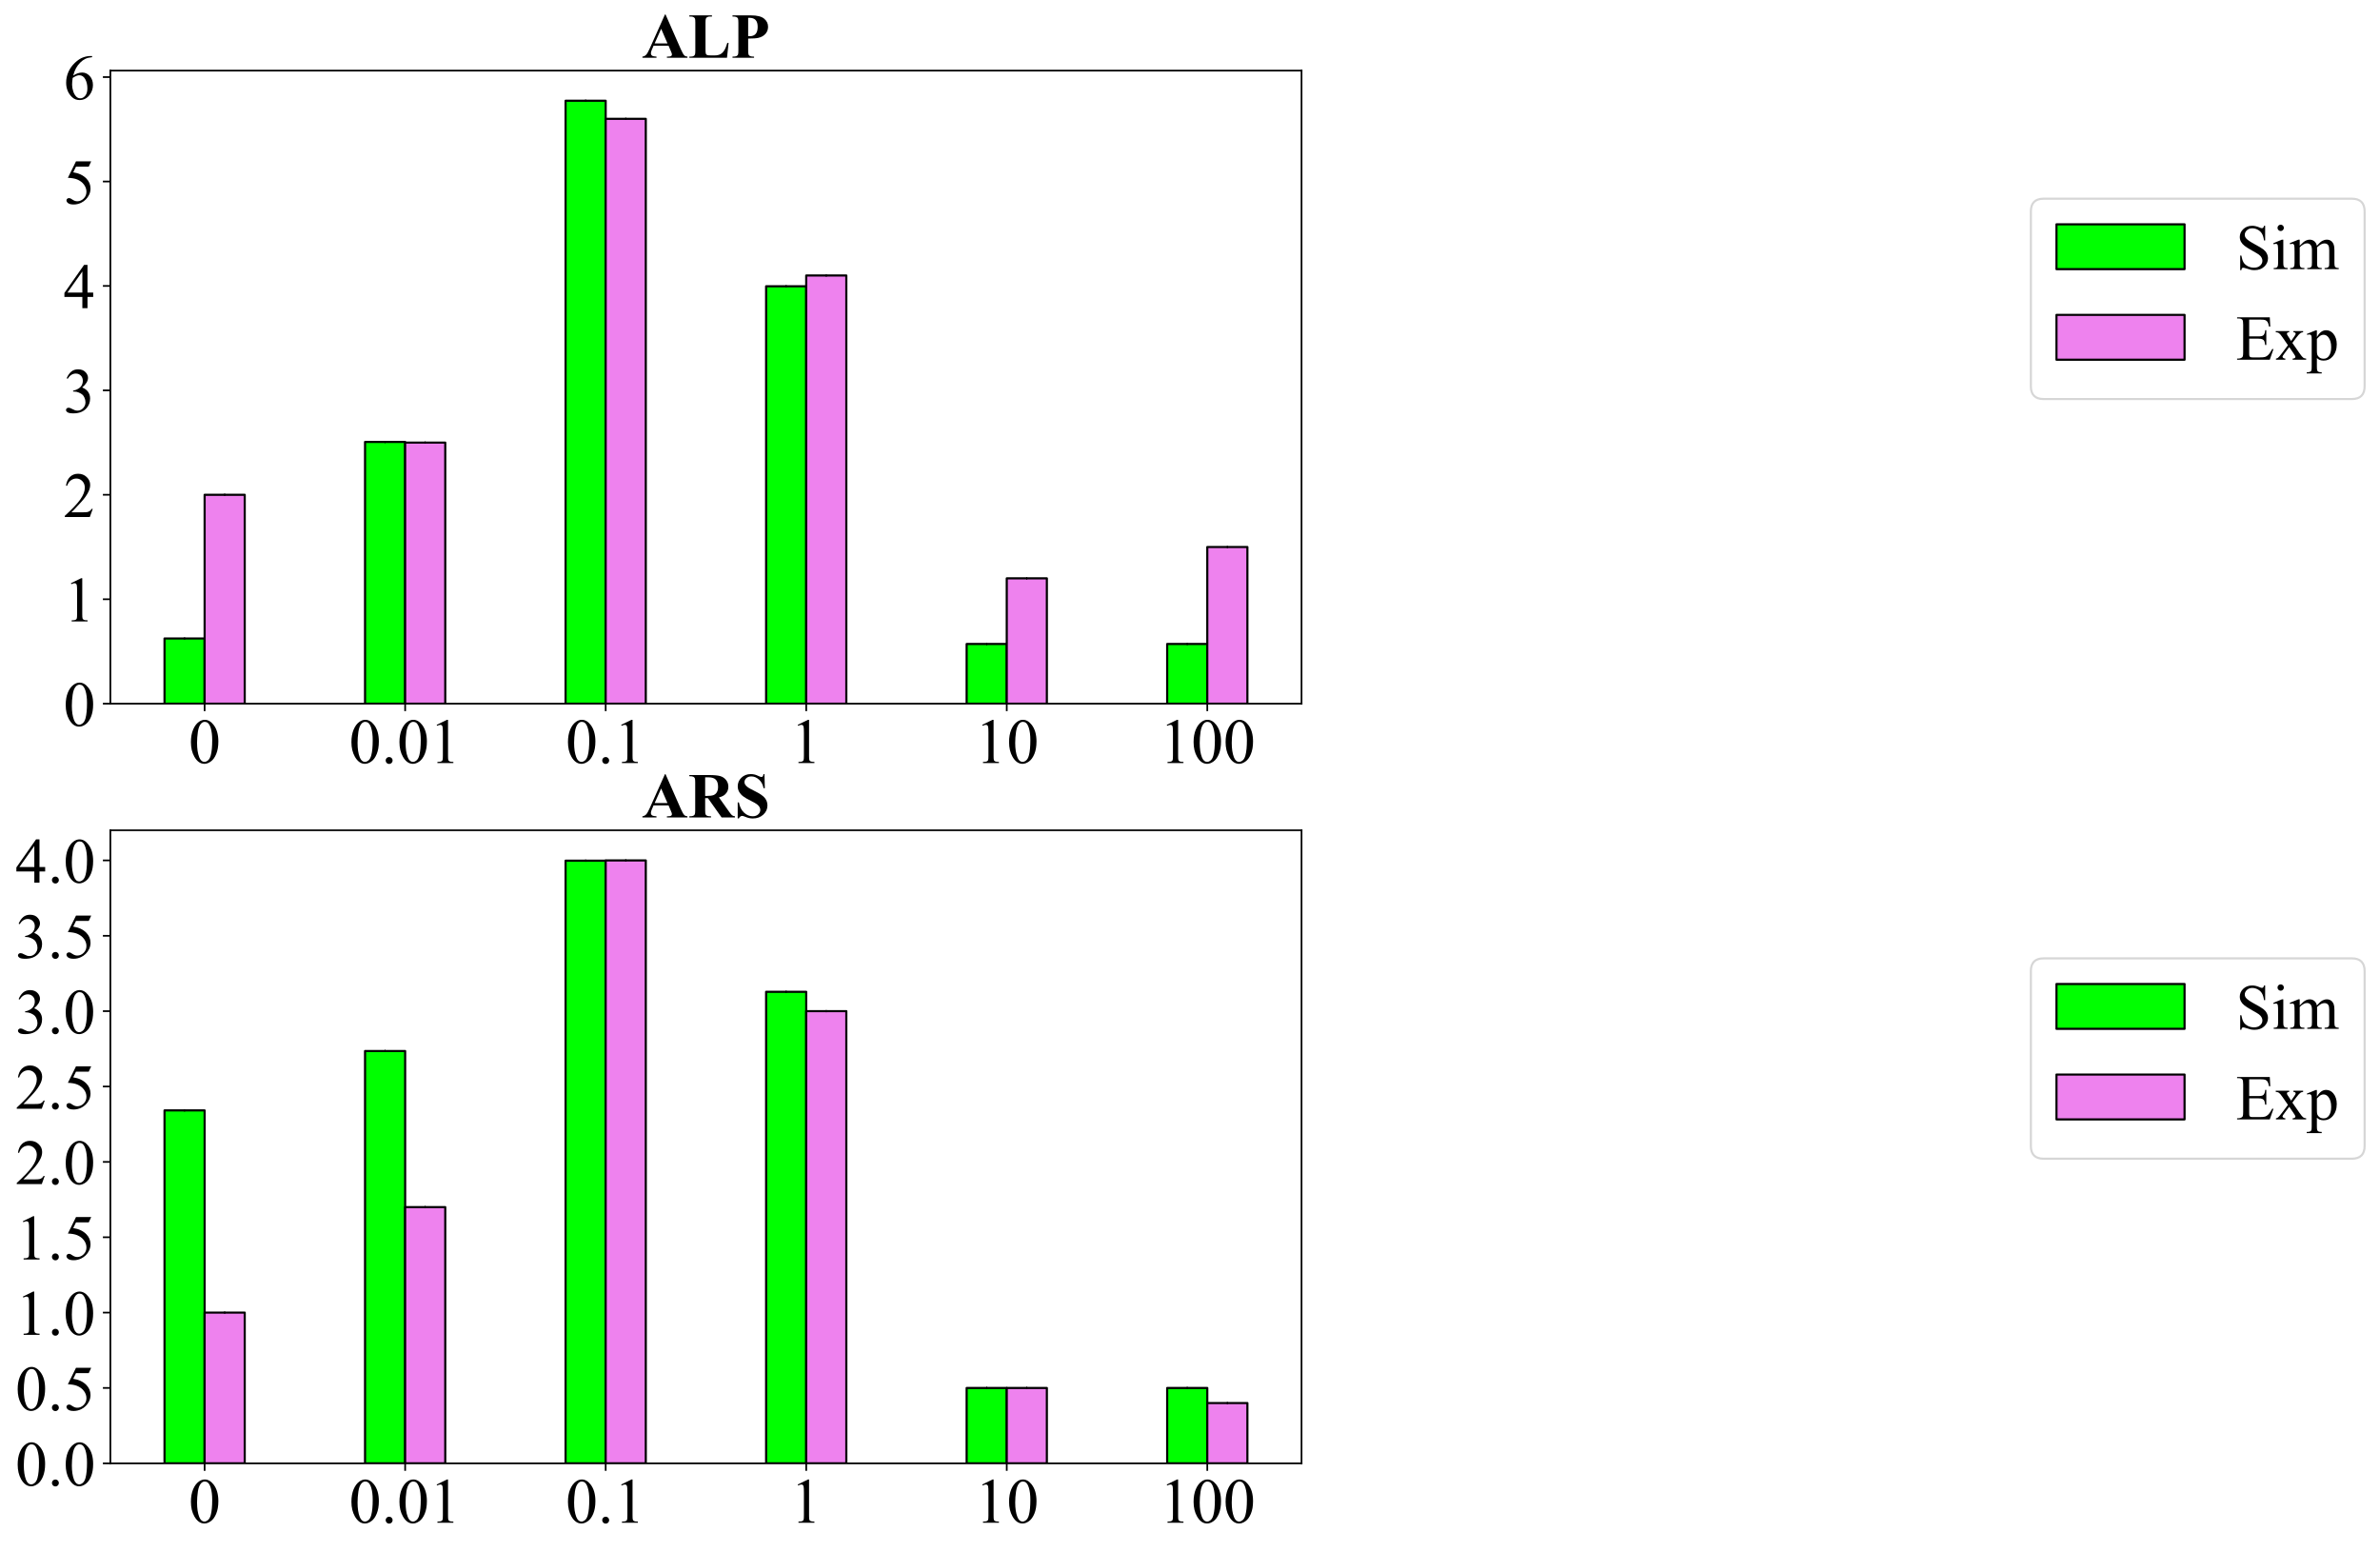<?xml version="1.0" encoding="utf-8" standalone="no"?>
<!DOCTYPE svg PUBLIC "-//W3C//DTD SVG 1.1//EN"
  "http://www.w3.org/Graphics/SVG/1.1/DTD/svg11.dtd">
<!-- Created with matplotlib (http://matplotlib.org/) -->
<svg height="726.834pt" version="1.1" viewBox="0 0 1114.9 726.834" width="1114.9pt" xmlns="http://www.w3.org/2000/svg" xmlns:xlink="http://www.w3.org/1999/xlink">
 <defs>
  <style type="text/css">
*{stroke-linecap:butt;stroke-linejoin:round;}
  </style>
 </defs>
 <g id="figure_1">
  <g id="patch_1">
   <path d="M 0 726.834 
L 1114.9 726.834 
L 1114.9 0 
L 0 0 
z
" style="fill:#ffffff;"/>
  </g>
  <g id="axes_1">
   <g id="patch_2">
    <path d="M 51.7 329.575 
L 609.7 329.575 
L 609.7 33.066 
L 51.7 33.066 
z
" style="fill:#ffffff;"/>
   </g>
   <g id="patch_3">
    <path clip-path="url(#pa3edea174b)" d="M 77.064 329.575 
L 95.852 329.575 
L 95.852 299.047 
L 77.064 299.047 
z
" style="fill:#00ff00;stroke:#000000;stroke-linejoin:miter;"/>
   </g>
   <g id="patch_4">
    <path clip-path="url(#pa3edea174b)" d="M 171.003 329.575 
L 189.791 329.575 
L 189.791 206.991 
L 171.003 206.991 
z
" style="fill:#00ff00;stroke:#000000;stroke-linejoin:miter;"/>
   </g>
   <g id="patch_5">
    <path clip-path="url(#pa3edea174b)" d="M 264.942 329.575 
L 283.73 329.575 
L 283.73 47.185 
L 264.942 47.185 
z
" style="fill:#00ff00;stroke:#000000;stroke-linejoin:miter;"/>
   </g>
   <g id="patch_6">
    <path clip-path="url(#pa3edea174b)" d="M 358.882 329.575 
L 377.67 329.575 
L 377.67 134.078 
L 358.882 134.078 
z
" style="fill:#00ff00;stroke:#000000;stroke-linejoin:miter;"/>
   </g>
   <g id="patch_7">
    <path clip-path="url(#pa3edea174b)" d="M 452.821 329.575 
L 471.609 329.575 
L 471.609 301.623 
L 452.821 301.623 
z
" style="fill:#00ff00;stroke:#000000;stroke-linejoin:miter;"/>
   </g>
   <g id="patch_8">
    <path clip-path="url(#pa3edea174b)" d="M 546.761 329.575 
L 565.548 329.575 
L 565.548 301.623 
L 546.761 301.623 
z
" style="fill:#00ff00;stroke:#000000;stroke-linejoin:miter;"/>
   </g>
   <g id="patch_9">
    <path clip-path="url(#pa3edea174b)" d="M 95.852 329.575 
L 114.639 329.575 
L 114.639 231.749 
L 95.852 231.749 
z
" style="fill:#ee82ee;stroke:#000000;stroke-linejoin:miter;"/>
   </g>
   <g id="patch_10">
    <path clip-path="url(#pa3edea174b)" d="M 189.791 329.575 
L 208.579 329.575 
L 208.579 207.293 
L 189.791 207.293 
z
" style="fill:#ee82ee;stroke:#000000;stroke-linejoin:miter;"/>
   </g>
   <g id="patch_11">
    <path clip-path="url(#pa3edea174b)" d="M 283.73 329.575 
L 302.518 329.575 
L 302.518 55.664 
L 283.73 55.664 
z
" style="fill:#ee82ee;stroke:#000000;stroke-linejoin:miter;"/>
   </g>
   <g id="patch_12">
    <path clip-path="url(#pa3edea174b)" d="M 377.67 329.575 
L 396.458 329.575 
L 396.458 129.033 
L 377.67 129.033 
z
" style="fill:#ee82ee;stroke:#000000;stroke-linejoin:miter;"/>
   </g>
   <g id="patch_13">
    <path clip-path="url(#pa3edea174b)" d="M 471.609 329.575 
L 490.397 329.575 
L 490.397 270.88 
L 471.609 270.88 
z
" style="fill:#ee82ee;stroke:#000000;stroke-linejoin:miter;"/>
   </g>
   <g id="patch_14">
    <path clip-path="url(#pa3edea174b)" d="M 565.548 329.575 
L 584.336 329.575 
L 584.336 256.206 
L 565.548 256.206 
z
" style="fill:#ee82ee;stroke:#000000;stroke-linejoin:miter;"/>
   </g>
   <g id="matplotlib.axis_1">
    <g id="xtick_1">
     <g id="line2d_1">
      <defs>
       <path d="M 0 0 
L 0 3.5 
" id="mf8c99be990" style="stroke:#000000;stroke-width:0.8;"/>
      </defs>
      <g>
       <use style="stroke:#000000;stroke-width:0.8;" x="95.852" xlink:href="#mf8c99be990" y="329.575"/>
      </g>
     </g>
     <g id="text_1">
      <!-- 0 -->
      <defs>
       <path d="M 3.609 32.719 
Q 3.609 44.047 7.031 52.219 
Q 10.453 60.406 16.109 64.406 
Q 20.516 67.578 25.203 67.578 
Q 32.812 67.578 38.875 59.812 
Q 46.438 50.203 46.438 33.734 
Q 46.438 22.219 43.109 14.156 
Q 39.797 6.109 34.641 2.469 
Q 29.5 -1.172 24.703 -1.172 
Q 15.234 -1.172 8.938 10.016 
Q 3.609 19.438 3.609 32.719 
z
M 13.188 31.5 
Q 13.188 17.828 16.547 9.188 
Q 19.344 1.906 24.859 1.906 
Q 27.484 1.906 30.312 4.266 
Q 33.156 6.641 34.625 12.203 
Q 36.859 20.609 36.859 35.891 
Q 36.859 47.219 34.516 54.781 
Q 32.766 60.406 29.984 62.75 
Q 27.984 64.359 25.141 64.359 
Q 21.828 64.359 19.234 61.375 
Q 15.719 57.328 14.453 48.625 
Q 13.188 39.938 13.188 31.5 
z
" id="TimesNewRomanPSMT-30"/>
      </defs>
      <g transform="translate(88.352 357.406)scale(0.3 -0.3)">
       <use xlink:href="#TimesNewRomanPSMT-30"/>
      </g>
     </g>
    </g>
    <g id="xtick_2">
     <g id="line2d_2">
      <g>
       <use style="stroke:#000000;stroke-width:0.8;" x="189.791" xlink:href="#mf8c99be990" y="329.575"/>
      </g>
     </g>
     <g id="text_2">
      <!-- 0.01 -->
      <defs>
       <path d="M 12.5 9.469 
Q 14.797 9.469 16.359 7.875 
Q 17.922 6.297 17.922 4.047 
Q 17.922 1.812 16.328 0.219 
Q 14.75 -1.375 12.5 -1.375 
Q 10.25 -1.375 8.656 0.219 
Q 7.078 1.812 7.078 4.047 
Q 7.078 6.344 8.656 7.906 
Q 10.25 9.469 12.5 9.469 
z
" id="TimesNewRomanPSMT-2e"/>
       <path d="M 11.719 59.719 
L 27.828 67.578 
L 29.438 67.578 
L 29.438 11.672 
Q 29.438 6.109 29.906 4.734 
Q 30.375 3.375 31.828 2.641 
Q 33.297 1.906 37.797 1.812 
L 37.797 0 
L 12.891 0 
L 12.891 1.812 
Q 17.578 1.906 18.938 2.609 
Q 20.312 3.328 20.844 4.516 
Q 21.391 5.719 21.391 11.672 
L 21.391 47.406 
Q 21.391 54.641 20.906 56.688 
Q 20.562 58.25 19.656 58.984 
Q 18.75 59.719 17.484 59.719 
Q 15.672 59.719 12.453 58.203 
z
" id="TimesNewRomanPSMT-31"/>
      </defs>
      <g transform="translate(163.541 357.406)scale(0.3 -0.3)">
       <use xlink:href="#TimesNewRomanPSMT-30"/>
       <use x="50" xlink:href="#TimesNewRomanPSMT-2e"/>
       <use x="75" xlink:href="#TimesNewRomanPSMT-30"/>
       <use x="125" xlink:href="#TimesNewRomanPSMT-31"/>
      </g>
     </g>
    </g>
    <g id="xtick_3">
     <g id="line2d_3">
      <g>
       <use style="stroke:#000000;stroke-width:0.8;" x="283.73" xlink:href="#mf8c99be990" y="329.575"/>
      </g>
     </g>
     <g id="text_3">
      <!-- 0.1 -->
      <g transform="translate(264.98 357.406)scale(0.3 -0.3)">
       <use xlink:href="#TimesNewRomanPSMT-30"/>
       <use x="50" xlink:href="#TimesNewRomanPSMT-2e"/>
       <use x="75" xlink:href="#TimesNewRomanPSMT-31"/>
      </g>
     </g>
    </g>
    <g id="xtick_4">
     <g id="line2d_4">
      <g>
       <use style="stroke:#000000;stroke-width:0.8;" x="377.67" xlink:href="#mf8c99be990" y="329.575"/>
      </g>
     </g>
     <g id="text_4">
      <!-- 1 -->
      <g transform="translate(370.17 357.406)scale(0.3 -0.3)">
       <use xlink:href="#TimesNewRomanPSMT-31"/>
      </g>
     </g>
    </g>
    <g id="xtick_5">
     <g id="line2d_5">
      <g>
       <use style="stroke:#000000;stroke-width:0.8;" x="471.609" xlink:href="#mf8c99be990" y="329.575"/>
      </g>
     </g>
     <g id="text_5">
      <!-- 10 -->
      <g transform="translate(456.609 357.406)scale(0.3 -0.3)">
       <use xlink:href="#TimesNewRomanPSMT-31"/>
       <use x="50" xlink:href="#TimesNewRomanPSMT-30"/>
      </g>
     </g>
    </g>
    <g id="xtick_6">
     <g id="line2d_6">
      <g>
       <use style="stroke:#000000;stroke-width:0.8;" x="565.548" xlink:href="#mf8c99be990" y="329.575"/>
      </g>
     </g>
     <g id="text_6">
      <!-- 100 -->
      <g transform="translate(543.048 357.406)scale(0.3 -0.3)">
       <use xlink:href="#TimesNewRomanPSMT-31"/>
       <use x="50" xlink:href="#TimesNewRomanPSMT-30"/>
       <use x="100" xlink:href="#TimesNewRomanPSMT-30"/>
      </g>
     </g>
    </g>
   </g>
   <g id="matplotlib.axis_2">
    <g id="ytick_1">
     <g id="line2d_7">
      <defs>
       <path d="M 0 0 
L -3.5 0 
" id="m1ea7234cfb" style="stroke:#000000;stroke-width:0.8;"/>
      </defs>
      <g>
       <use style="stroke:#000000;stroke-width:0.8;" x="51.7" xlink:href="#m1ea7234cfb" y="329.575"/>
      </g>
     </g>
     <g id="text_7">
      <!-- 0 -->
      <g transform="translate(29.7 339.99)scale(0.3 -0.3)">
       <use xlink:href="#TimesNewRomanPSMT-30"/>
      </g>
     </g>
    </g>
    <g id="ytick_2">
     <g id="line2d_8">
      <g>
       <use style="stroke:#000000;stroke-width:0.8;" x="51.7" xlink:href="#m1ea7234cfb" y="280.662"/>
      </g>
     </g>
     <g id="text_8">
      <!-- 1 -->
      <g transform="translate(29.7 291.078)scale(0.3 -0.3)">
       <use xlink:href="#TimesNewRomanPSMT-31"/>
      </g>
     </g>
    </g>
    <g id="ytick_3">
     <g id="line2d_9">
      <g>
       <use style="stroke:#000000;stroke-width:0.8;" x="51.7" xlink:href="#m1ea7234cfb" y="231.749"/>
      </g>
     </g>
     <g id="text_9">
      <!-- 2 -->
      <defs>
       <path d="M 45.844 12.75 
L 41.219 0 
L 2.156 0 
L 2.156 1.812 
Q 19.391 17.531 26.422 27.484 
Q 33.453 37.453 33.453 45.703 
Q 33.453 52 29.594 56.047 
Q 25.734 60.109 20.359 60.109 
Q 15.484 60.109 11.594 57.25 
Q 7.719 54.391 5.859 48.875 
L 4.047 48.875 
Q 5.281 57.906 10.328 62.734 
Q 15.375 67.578 22.953 67.578 
Q 31 67.578 36.391 62.406 
Q 41.797 57.234 41.797 50.203 
Q 41.797 45.172 39.453 40.141 
Q 35.844 32.234 27.734 23.391 
Q 15.578 10.109 12.547 7.375 
L 29.828 7.375 
Q 35.109 7.375 37.234 7.766 
Q 39.359 8.156 41.062 9.344 
Q 42.781 10.547 44.047 12.75 
z
" id="TimesNewRomanPSMT-32"/>
      </defs>
      <g transform="translate(29.7 242.165)scale(0.3 -0.3)">
       <use xlink:href="#TimesNewRomanPSMT-32"/>
      </g>
     </g>
    </g>
    <g id="ytick_4">
     <g id="line2d_10">
      <g>
       <use style="stroke:#000000;stroke-width:0.8;" x="51.7" xlink:href="#m1ea7234cfb" y="182.837"/>
      </g>
     </g>
     <g id="text_10">
      <!-- 3 -->
      <defs>
       <path d="M 5.078 53.609 
Q 7.906 60.297 12.219 63.938 
Q 16.547 67.578 23 67.578 
Q 30.953 67.578 35.203 62.406 
Q 38.422 58.547 38.422 54.156 
Q 38.422 46.922 29.344 39.203 
Q 35.453 36.812 38.578 32.375 
Q 41.703 27.938 41.703 21.922 
Q 41.703 13.328 36.234 7.031 
Q 29.109 -1.172 15.578 -1.172 
Q 8.891 -1.172 6.469 0.484 
Q 4.047 2.156 4.047 4.047 
Q 4.047 5.469 5.188 6.547 
Q 6.344 7.625 7.953 7.625 
Q 9.188 7.625 10.453 7.234 
Q 11.281 6.984 14.203 5.438 
Q 17.141 3.906 18.266 3.609 
Q 20.062 3.078 22.125 3.078 
Q 27.094 3.078 30.781 6.938 
Q 34.469 10.797 34.469 16.062 
Q 34.469 19.922 32.766 23.578 
Q 31.5 26.312 29.984 27.734 
Q 27.875 29.688 24.219 31.266 
Q 20.562 32.859 16.75 32.859 
L 15.188 32.859 
L 15.188 34.328 
Q 19.047 34.812 22.922 37.109 
Q 26.812 39.406 28.562 42.625 
Q 30.328 45.844 30.328 49.703 
Q 30.328 54.734 27.172 57.828 
Q 24.031 60.938 19.344 60.938 
Q 11.766 60.938 6.688 52.828 
z
" id="TimesNewRomanPSMT-33"/>
      </defs>
      <g transform="translate(29.7 193.252)scale(0.3 -0.3)">
       <use xlink:href="#TimesNewRomanPSMT-33"/>
      </g>
     </g>
    </g>
    <g id="ytick_5">
     <g id="line2d_11">
      <g>
       <use style="stroke:#000000;stroke-width:0.8;" x="51.7" xlink:href="#m1ea7234cfb" y="133.924"/>
      </g>
     </g>
     <g id="text_11">
      <!-- 4 -->
      <defs>
       <path d="M 46.531 24.422 
L 46.531 17.484 
L 37.641 17.484 
L 37.641 0 
L 29.594 0 
L 29.594 17.484 
L 1.562 17.484 
L 1.562 23.734 
L 32.281 67.578 
L 37.641 67.578 
L 37.641 24.422 
z
M 29.594 24.422 
L 29.594 57.281 
L 6.344 24.422 
z
" id="TimesNewRomanPSMT-34"/>
      </defs>
      <g transform="translate(29.7 144.34)scale(0.3 -0.3)">
       <use xlink:href="#TimesNewRomanPSMT-34"/>
      </g>
     </g>
    </g>
    <g id="ytick_6">
     <g id="line2d_12">
      <g>
       <use style="stroke:#000000;stroke-width:0.8;" x="51.7" xlink:href="#m1ea7234cfb" y="85.011"/>
      </g>
     </g>
     <g id="text_12">
      <!-- 5 -->
      <defs>
       <path d="M 43.406 66.219 
L 39.594 57.906 
L 19.672 57.906 
L 15.328 49.031 
Q 28.266 47.125 35.844 39.406 
Q 42.328 32.766 42.328 23.781 
Q 42.328 18.562 40.203 14.109 
Q 38.094 9.672 34.859 6.547 
Q 31.641 3.422 27.688 1.516 
Q 22.078 -1.172 16.156 -1.172 
Q 10.203 -1.172 7.484 0.844 
Q 4.781 2.875 4.781 5.328 
Q 4.781 6.688 5.906 7.734 
Q 7.031 8.797 8.734 8.797 
Q 10.016 8.797 10.969 8.406 
Q 11.922 8.016 14.203 6.391 
Q 17.875 3.859 21.625 3.859 
Q 27.344 3.859 31.656 8.172 
Q 35.984 12.5 35.984 18.703 
Q 35.984 24.703 32.125 29.906 
Q 28.266 35.109 21.484 37.938 
Q 16.156 40.141 6.984 40.484 
L 19.672 66.219 
z
" id="TimesNewRomanPSMT-35"/>
      </defs>
      <g transform="translate(29.7 95.427)scale(0.3 -0.3)">
       <use xlink:href="#TimesNewRomanPSMT-35"/>
      </g>
     </g>
    </g>
    <g id="ytick_7">
     <g id="line2d_13">
      <g>
       <use style="stroke:#000000;stroke-width:0.8;" x="51.7" xlink:href="#m1ea7234cfb" y="36.099"/>
      </g>
     </g>
     <g id="text_13">
      <!-- 6 -->
      <defs>
       <path d="M 44.828 67.578 
L 44.828 65.766 
Q 38.375 65.141 34.297 63.203 
Q 30.219 61.281 26.234 57.328 
Q 22.266 53.375 19.656 48.516 
Q 17.047 43.656 15.281 36.969 
Q 22.312 41.797 29.391 41.797 
Q 36.188 41.797 41.156 36.328 
Q 46.141 30.859 46.141 22.266 
Q 46.141 13.969 41.109 7.125 
Q 35.062 -1.172 25.094 -1.172 
Q 18.312 -1.172 13.578 3.328 
Q 4.297 12.062 4.297 25.984 
Q 4.297 34.859 7.859 42.859 
Q 11.422 50.875 18.031 57.078 
Q 24.656 63.281 30.703 65.422 
Q 36.766 67.578 42 67.578 
z
M 14.453 33.406 
Q 13.578 26.812 13.578 22.75 
Q 13.578 18.062 15.312 12.562 
Q 17.047 7.078 20.453 3.859 
Q 22.953 1.562 26.516 1.562 
Q 30.766 1.562 34.109 5.562 
Q 37.453 9.578 37.453 17 
Q 37.453 25.344 34.125 31.438 
Q 30.812 37.547 24.703 37.547 
Q 22.859 37.547 20.734 36.766 
Q 18.609 35.984 14.453 33.406 
z
" id="TimesNewRomanPSMT-36"/>
      </defs>
      <g transform="translate(29.7 46.514)scale(0.3 -0.3)">
       <use xlink:href="#TimesNewRomanPSMT-36"/>
      </g>
     </g>
    </g>
   </g>
   <g id="LineCollection_1">
    <path clip-path="url(#pa3edea174b)" d="M 86.458 299.047 
L 86.458 299.047 
" style="fill:none;stroke:#000000;stroke-width:1.5;"/>
    <path clip-path="url(#pa3edea174b)" d="M 180.397 206.991 
L 180.397 206.991 
" style="fill:none;stroke:#000000;stroke-width:1.5;"/>
    <path clip-path="url(#pa3edea174b)" d="M 274.336 47.185 
L 274.336 47.185 
" style="fill:none;stroke:#000000;stroke-width:1.5;"/>
    <path clip-path="url(#pa3edea174b)" d="M 368.276 134.078 
L 368.276 134.078 
" style="fill:none;stroke:#000000;stroke-width:1.5;"/>
    <path clip-path="url(#pa3edea174b)" d="M 462.215 301.623 
L 462.215 301.623 
" style="fill:none;stroke:#000000;stroke-width:1.5;"/>
    <path clip-path="url(#pa3edea174b)" d="M 556.155 301.623 
L 556.155 301.623 
" style="fill:none;stroke:#000000;stroke-width:1.5;"/>
   </g>
   <g id="LineCollection_2">
    <path clip-path="url(#pa3edea174b)" d="M 105.245 231.749 
L 105.245 231.749 
" style="fill:none;stroke:#000000;stroke-width:1.5;"/>
    <path clip-path="url(#pa3edea174b)" d="M 199.185 207.293 
L 199.185 207.293 
" style="fill:none;stroke:#000000;stroke-width:1.5;"/>
    <path clip-path="url(#pa3edea174b)" d="M 293.124 55.664 
L 293.124 55.664 
" style="fill:none;stroke:#000000;stroke-width:1.5;"/>
    <path clip-path="url(#pa3edea174b)" d="M 387.064 129.033 
L 387.064 129.033 
" style="fill:none;stroke:#000000;stroke-width:1.5;"/>
    <path clip-path="url(#pa3edea174b)" d="M 481.003 270.88 
L 481.003 270.88 
" style="fill:none;stroke:#000000;stroke-width:1.5;"/>
    <path clip-path="url(#pa3edea174b)" d="M 574.942 256.206 
L 574.942 256.206 
" style="fill:none;stroke:#000000;stroke-width:1.5;"/>
   </g>
   <g id="line2d_14">
    <defs>
     <path d="M 0.2 0 
L -0.2 -0 
" id="m93f9d5cb73" style="stroke:#000000;"/>
    </defs>
    <g clip-path="url(#pa3edea174b)">
     <use style="stroke:#000000;" x="86.458" xlink:href="#m93f9d5cb73" y="299.047"/>
     <use style="stroke:#000000;" x="180.397" xlink:href="#m93f9d5cb73" y="206.991"/>
     <use style="stroke:#000000;" x="274.336" xlink:href="#m93f9d5cb73" y="47.185"/>
     <use style="stroke:#000000;" x="368.276" xlink:href="#m93f9d5cb73" y="134.078"/>
     <use style="stroke:#000000;" x="462.215" xlink:href="#m93f9d5cb73" y="301.623"/>
     <use style="stroke:#000000;" x="556.155" xlink:href="#m93f9d5cb73" y="301.623"/>
    </g>
   </g>
   <g id="line2d_15">
    <g clip-path="url(#pa3edea174b)">
     <use style="stroke:#000000;" x="86.458" xlink:href="#m93f9d5cb73" y="299.047"/>
     <use style="stroke:#000000;" x="180.397" xlink:href="#m93f9d5cb73" y="206.991"/>
     <use style="stroke:#000000;" x="274.336" xlink:href="#m93f9d5cb73" y="47.185"/>
     <use style="stroke:#000000;" x="368.276" xlink:href="#m93f9d5cb73" y="134.078"/>
     <use style="stroke:#000000;" x="462.215" xlink:href="#m93f9d5cb73" y="301.623"/>
     <use style="stroke:#000000;" x="556.155" xlink:href="#m93f9d5cb73" y="301.623"/>
    </g>
   </g>
   <g id="line2d_16">
    <g clip-path="url(#pa3edea174b)">
     <use style="stroke:#000000;" x="105.245" xlink:href="#m93f9d5cb73" y="231.749"/>
     <use style="stroke:#000000;" x="199.185" xlink:href="#m93f9d5cb73" y="207.293"/>
     <use style="stroke:#000000;" x="293.124" xlink:href="#m93f9d5cb73" y="55.664"/>
     <use style="stroke:#000000;" x="387.064" xlink:href="#m93f9d5cb73" y="129.033"/>
     <use style="stroke:#000000;" x="481.003" xlink:href="#m93f9d5cb73" y="270.88"/>
     <use style="stroke:#000000;" x="574.942" xlink:href="#m93f9d5cb73" y="256.206"/>
    </g>
   </g>
   <g id="line2d_17">
    <g clip-path="url(#pa3edea174b)">
     <use style="stroke:#000000;" x="105.245" xlink:href="#m93f9d5cb73" y="231.749"/>
     <use style="stroke:#000000;" x="199.185" xlink:href="#m93f9d5cb73" y="207.293"/>
     <use style="stroke:#000000;" x="293.124" xlink:href="#m93f9d5cb73" y="55.664"/>
     <use style="stroke:#000000;" x="387.064" xlink:href="#m93f9d5cb73" y="129.033"/>
     <use style="stroke:#000000;" x="481.003" xlink:href="#m93f9d5cb73" y="270.88"/>
     <use style="stroke:#000000;" x="574.942" xlink:href="#m93f9d5cb73" y="256.206"/>
    </g>
   </g>
   <g id="patch_15">
    <path d="M 51.7 329.575 
L 51.7 33.066 
" style="fill:none;stroke:#000000;stroke-linecap:square;stroke-linejoin:miter;stroke-width:0.8;"/>
   </g>
   <g id="patch_16">
    <path d="M 609.7 329.575 
L 609.7 33.066 
" style="fill:none;stroke:#000000;stroke-linecap:square;stroke-linejoin:miter;stroke-width:0.8;"/>
   </g>
   <g id="patch_17">
    <path d="M 51.7 329.575 
L 609.7 329.575 
" style="fill:none;stroke:#000000;stroke-linecap:square;stroke-linejoin:miter;stroke-width:0.8;"/>
   </g>
   <g id="patch_18">
    <path d="M 51.7 33.066 
L 609.7 33.066 
" style="fill:none;stroke:#000000;stroke-linecap:square;stroke-linejoin:miter;stroke-width:0.8;"/>
   </g>
   <g id="text_14">
    <!-- ALP -->
    <defs>
     <path d="M 41.609 18.844 
L 18.219 18.844 
L 15.438 12.406 
Q 14.062 9.188 14.062 7.078 
Q 14.062 4.297 16.312 2.984 
Q 17.625 2.203 22.797 1.812 
L 22.797 0 
L 0.781 0 
L 0.781 1.812 
Q 4.344 2.344 6.641 4.75 
Q 8.938 7.172 12.312 14.75 
L 35.984 67.578 
L 36.922 67.578 
L 60.797 13.281 
Q 64.203 5.562 66.406 3.562 
Q 68.062 2.047 71.094 1.812 
L 71.094 0 
L 39.062 0 
L 39.062 1.812 
L 40.375 1.812 
Q 44.234 1.812 45.797 2.875 
Q 46.875 3.656 46.875 5.125 
Q 46.875 6 46.578 6.938 
Q 46.484 7.375 45.125 10.594 
z
M 39.938 22.469 
L 30.078 45.266 
L 19.922 22.469 
z
" id="TimesNewRomanPS-BoldMT-41"/>
     <path d="M 63.141 23.25 
L 60.641 0 
L 1.859 0 
L 1.859 1.812 
L 4.047 1.812 
Q 6.938 1.812 8.688 2.828 
Q 9.969 3.516 10.641 5.172 
Q 11.188 6.344 11.188 11.328 
L 11.188 54.891 
Q 11.188 59.969 10.641 61.234 
Q 10.109 62.5 8.469 63.453 
Q 6.844 64.406 4.047 64.406 
L 1.859 64.406 
L 1.859 66.219 
L 37.156 66.219 
L 37.156 64.406 
L 34.281 64.406 
Q 31.391 64.406 29.641 63.375 
Q 28.375 62.703 27.641 61.031 
Q 27.094 59.859 27.094 54.891 
L 27.094 12.703 
Q 27.094 7.625 27.672 6.219 
Q 28.266 4.828 29.984 4.156 
Q 31.203 3.719 35.891 3.719 
L 41.406 3.719 
Q 46.688 3.719 50.203 5.562 
Q 53.719 7.422 56.281 11.422 
Q 58.844 15.438 61.141 23.25 
z
" id="TimesNewRomanPS-BoldMT-4c"/>
     <path d="M 27 29.984 
L 27 11.625 
Q 27 6.25 27.656 4.859 
Q 28.328 3.469 30 2.641 
Q 31.688 1.812 36.188 1.812 
L 36.188 0 
L 2.547 0 
L 2.547 1.812 
Q 7.125 1.812 8.766 2.656 
Q 10.406 3.516 11.062 4.875 
Q 11.719 6.25 11.719 11.625 
L 11.719 54.594 
Q 11.719 59.969 11.062 61.359 
Q 10.406 62.75 8.734 63.578 
Q 7.078 64.406 2.547 64.406 
L 2.547 66.219 
L 31.391 66.219 
Q 45.656 66.219 51.859 61.141 
Q 58.062 56.062 58.062 48.438 
Q 58.062 42 54.047 37.406 
Q 50.047 32.812 43.016 31.156 
Q 38.281 29.984 27 29.984 
z
M 27 62.406 
L 27 33.797 
Q 28.609 33.688 29.438 33.688 
Q 35.406 33.688 38.625 37.219 
Q 41.844 40.766 41.844 48.188 
Q 41.844 55.562 38.625 58.984 
Q 35.406 62.406 29 62.406 
z
" id="TimesNewRomanPS-BoldMT-50"/>
    </defs>
    <g transform="translate(300.7 27.066)scale(0.3 -0.3)">
     <use xlink:href="#TimesNewRomanPS-BoldMT-41"/>
     <use x="72.217" xlink:href="#TimesNewRomanPS-BoldMT-4c"/>
     <use x="138.916" xlink:href="#TimesNewRomanPS-BoldMT-50"/>
    </g>
   </g>
   <g id="legend_1">
    <g id="patch_19">
     <path d="M 957.348 186.9 
L 1101.7 186.9 
Q 1107.7 186.9 1107.7 180.9 
L 1107.7 99.066 
Q 1107.7 93.066 1101.7 93.066 
L 957.348 93.066 
Q 951.348 93.066 951.348 99.066 
L 951.348 180.9 
Q 951.348 186.9 957.348 186.9 
z
" style="fill:#ffffff;opacity:0.8;stroke:#cccccc;stroke-linejoin:miter;"/>
    </g>
    <g id="patch_20">
     <path d="M 963.348 126.066 
L 1023.348 126.066 
L 1023.348 105.066 
L 963.348 105.066 
z
" style="fill:#00ff00;stroke:#000000;stroke-linejoin:miter;"/>
    </g>
    <g id="text_15">
     <!-- Sim -->
     <defs>
      <path d="M 45.844 67.719 
L 45.844 44.828 
L 44.047 44.828 
Q 43.172 51.422 40.891 55.328 
Q 38.625 59.234 34.422 61.516 
Q 30.219 63.812 25.734 63.812 
Q 20.656 63.812 17.328 60.719 
Q 14.016 57.625 14.016 53.656 
Q 14.016 50.641 16.109 48.141 
Q 19.141 44.484 30.516 38.375 
Q 39.797 33.406 43.188 30.734 
Q 46.578 28.078 48.406 24.453 
Q 50.25 20.844 50.25 16.891 
Q 50.25 9.375 44.406 3.922 
Q 38.578 -1.516 29.391 -1.516 
Q 26.516 -1.516 23.969 -1.078 
Q 22.469 -0.828 17.703 0.703 
Q 12.938 2.25 11.672 2.25 
Q 10.453 2.25 9.734 1.516 
Q 9.031 0.781 8.688 -1.516 
L 6.891 -1.516 
L 6.891 21.188 
L 8.688 21.188 
Q 9.969 14.062 12.109 10.516 
Q 14.266 6.984 18.672 4.641 
Q 23.094 2.297 28.375 2.297 
Q 34.469 2.297 38 5.516 
Q 41.547 8.734 41.547 13.141 
Q 41.547 15.578 40.203 18.062 
Q 38.875 20.562 36.031 22.703 
Q 34.125 24.172 25.625 28.922 
Q 17.141 33.688 13.547 36.516 
Q 9.969 39.359 8.109 42.766 
Q 6.25 46.188 6.25 50.297 
Q 6.25 57.422 11.719 62.562 
Q 17.188 67.719 25.641 67.719 
Q 30.906 67.719 36.812 65.141 
Q 39.547 63.922 40.672 63.922 
Q 41.938 63.922 42.75 64.672 
Q 43.562 65.438 44.047 67.719 
z
" id="TimesNewRomanPSMT-53"/>
      <path d="M 14.5 69.438 
Q 16.547 69.438 17.984 67.984 
Q 19.438 66.547 19.438 64.5 
Q 19.438 62.453 17.984 60.984 
Q 16.547 59.516 14.5 59.516 
Q 12.453 59.516 10.984 60.984 
Q 9.516 62.453 9.516 64.5 
Q 9.516 66.547 10.953 67.984 
Q 12.406 69.438 14.5 69.438 
z
M 18.562 46.047 
L 18.562 10.109 
Q 18.562 5.906 19.172 4.516 
Q 19.781 3.125 20.969 2.438 
Q 22.172 1.766 25.344 1.766 
L 25.344 0 
L 3.609 0 
L 3.609 1.766 
Q 6.891 1.766 8 2.391 
Q 9.125 3.031 9.781 4.484 
Q 10.453 5.953 10.453 10.109 
L 10.453 27.344 
Q 10.453 34.625 10.016 36.766 
Q 9.672 38.328 8.938 38.938 
Q 8.203 39.547 6.938 39.547 
Q 5.562 39.547 3.609 38.812 
L 2.938 40.578 
L 16.406 46.047 
z
" id="TimesNewRomanPSMT-69"/>
      <path d="M 16.406 36.531 
Q 21.297 41.406 22.172 42.141 
Q 24.359 44 26.891 45.016 
Q 29.438 46.047 31.938 46.047 
Q 36.141 46.047 39.156 43.594 
Q 42.188 41.156 43.219 36.531 
Q 48.25 42.391 51.703 44.219 
Q 55.172 46.047 58.844 46.047 
Q 62.406 46.047 65.156 44.219 
Q 67.922 42.391 69.531 38.234 
Q 70.609 35.406 70.609 29.344 
L 70.609 10.109 
Q 70.609 5.906 71.234 4.344 
Q 71.734 3.266 73.047 2.516 
Q 74.359 1.766 77.344 1.766 
L 77.344 0 
L 55.281 0 
L 55.281 1.766 
L 56.203 1.766 
Q 59.078 1.766 60.688 2.875 
Q 61.812 3.656 62.312 5.375 
Q 62.5 6.203 62.5 10.109 
L 62.5 29.344 
Q 62.5 34.812 61.188 37.062 
Q 59.281 40.188 55.078 40.188 
Q 52.484 40.188 49.875 38.891 
Q 47.266 37.594 43.562 34.078 
L 43.453 33.547 
L 43.562 31.453 
L 43.562 10.109 
Q 43.562 5.516 44.062 4.391 
Q 44.578 3.266 45.984 2.516 
Q 47.406 1.766 50.828 1.766 
L 50.828 0 
L 28.219 0 
L 28.219 1.766 
Q 31.938 1.766 33.328 2.641 
Q 34.719 3.516 35.25 5.281 
Q 35.5 6.109 35.5 10.109 
L 35.5 29.344 
Q 35.5 34.812 33.891 37.203 
Q 31.734 40.328 27.875 40.328 
Q 25.25 40.328 22.656 38.922 
Q 18.609 36.766 16.406 34.078 
L 16.406 10.109 
Q 16.406 5.719 17.016 4.391 
Q 17.625 3.078 18.812 2.422 
Q 20.016 1.766 23.688 1.766 
L 23.688 0 
L 1.562 0 
L 1.562 1.766 
Q 4.641 1.766 5.859 2.422 
Q 7.078 3.078 7.703 4.516 
Q 8.344 5.953 8.344 10.109 
L 8.344 27.203 
Q 8.344 34.578 7.906 36.719 
Q 7.562 38.328 6.828 38.938 
Q 6.109 39.547 4.828 39.547 
Q 3.469 39.547 1.562 38.812 
L 0.828 40.578 
L 14.312 46.047 
L 16.406 46.047 
z
" id="TimesNewRomanPSMT-6d"/>
     </defs>
     <g transform="translate(1047.348 126.066)scale(0.3 -0.3)">
      <use xlink:href="#TimesNewRomanPSMT-53"/>
      <use x="55.615" xlink:href="#TimesNewRomanPSMT-69"/>
      <use x="83.398" xlink:href="#TimesNewRomanPSMT-6d"/>
     </g>
    </g>
    <g id="patch_21">
     <path d="M 963.348 168.483 
L 1023.348 168.483 
L 1023.348 147.483 
L 963.348 147.483 
z
" style="fill:#ee82ee;stroke:#000000;stroke-linejoin:miter;"/>
    </g>
    <g id="text_16">
     <!-- Exp -->
     <defs>
      <path d="M 20.906 62.594 
L 20.906 36.422 
L 35.453 36.422 
Q 41.109 36.422 43.016 38.141 
Q 45.562 40.375 45.844 46.047 
L 47.656 46.047 
L 47.656 23 
L 45.844 23 
Q 45.172 27.828 44.484 29.203 
Q 43.609 30.906 41.594 31.875 
Q 39.594 32.859 35.453 32.859 
L 20.906 32.859 
L 20.906 11.031 
Q 20.906 6.641 21.297 5.688 
Q 21.688 4.734 22.656 4.172 
Q 23.641 3.609 26.375 3.609 
L 37.594 3.609 
Q 43.219 3.609 45.75 4.391 
Q 48.297 5.172 50.641 7.469 
Q 53.656 10.5 56.844 16.609 
L 58.797 16.609 
L 53.078 0 
L 2.047 0 
L 2.047 1.812 
L 4.391 1.812 
Q 6.734 1.812 8.844 2.938 
Q 10.406 3.719 10.969 5.281 
Q 11.531 6.844 11.531 11.672 
L 11.531 54.688 
Q 11.531 60.984 10.25 62.453 
Q 8.5 64.406 4.391 64.406 
L 2.047 64.406 
L 2.047 66.219 
L 53.078 66.219 
L 53.812 51.703 
L 51.906 51.703 
Q 50.875 56.938 49.625 58.891 
Q 48.391 60.844 45.953 61.859 
Q 44 62.594 39.062 62.594 
z
" id="TimesNewRomanPSMT-45"/>
      <path d="M 1.312 44.734 
L 22.359 44.734 
L 22.359 42.922 
Q 20.359 42.922 19.547 42.234 
Q 18.75 41.547 18.75 40.438 
Q 18.75 39.266 20.453 36.812 
Q 21 36.031 22.078 34.375 
L 25.25 29.297 
L 28.906 34.375 
Q 32.422 39.203 32.422 40.484 
Q 32.422 41.5 31.594 42.203 
Q 30.766 42.922 28.906 42.922 
L 28.906 44.734 
L 44.047 44.734 
L 44.047 42.922 
Q 41.656 42.781 39.891 41.609 
Q 37.5 39.938 33.344 34.375 
L 27.25 26.219 
L 38.375 10.203 
Q 42.484 4.297 44.234 3.094 
Q 46 1.906 48.781 1.766 
L 48.781 0 
L 27.688 0 
L 27.688 1.766 
Q 29.891 1.766 31.109 2.734 
Q 32.031 3.422 32.031 4.547 
Q 32.031 5.672 28.906 10.203 
L 22.359 19.781 
L 15.188 10.203 
Q 11.859 5.766 11.859 4.938 
Q 11.859 3.766 12.953 2.812 
Q 14.062 1.859 16.266 1.766 
L 16.266 0 
L 1.656 0 
L 1.656 1.766 
Q 3.422 2 4.734 2.984 
Q 6.594 4.391 10.984 10.203 
L 20.359 22.656 
L 11.859 34.969 
Q 8.25 40.234 6.266 41.578 
Q 4.297 42.922 1.312 42.922 
z
" id="TimesNewRomanPSMT-78"/>
      <path d="M -0.094 40.281 
L 13.672 45.844 
L 15.531 45.844 
L 15.531 35.406 
Q 19 41.312 22.484 43.672 
Q 25.984 46.047 29.828 46.047 
Q 36.578 46.047 41.062 40.766 
Q 46.578 34.328 46.578 23.969 
Q 46.578 12.406 39.938 4.828 
Q 34.469 -1.375 26.172 -1.375 
Q 22.562 -1.375 19.922 -0.344 
Q 17.969 0.391 15.531 2.594 
L 15.531 -11.031 
Q 15.531 -15.625 16.094 -16.859 
Q 16.656 -18.109 18.047 -18.844 
Q 19.438 -19.578 23.094 -19.578 
L 23.094 -21.391 
L -0.344 -21.391 
L -0.344 -19.578 
L 0.875 -19.578 
Q 3.562 -19.625 5.469 -18.562 
Q 6.391 -18.016 6.906 -16.812 
Q 7.422 -15.625 7.422 -10.75 
L 7.422 31.547 
Q 7.422 35.891 7.031 37.062 
Q 6.641 38.234 5.781 38.812 
Q 4.938 39.406 3.469 39.406 
Q 2.297 39.406 0.484 38.719 
z
M 15.531 32.516 
L 15.531 15.828 
Q 15.531 10.406 15.969 8.688 
Q 16.656 5.859 19.312 3.703 
Q 21.969 1.562 26.031 1.562 
Q 30.906 1.562 33.938 5.375 
Q 37.891 10.359 37.891 19.391 
Q 37.891 29.641 33.406 35.156 
Q 30.281 38.969 25.984 38.969 
Q 23.641 38.969 21.344 37.797 
Q 19.578 36.922 15.531 32.516 
z
" id="TimesNewRomanPSMT-70"/>
     </defs>
     <g transform="translate(1047.348 168.483)scale(0.3 -0.3)">
      <use xlink:href="#TimesNewRomanPSMT-45"/>
      <use x="61.084" xlink:href="#TimesNewRomanPSMT-78"/>
      <use x="111.084" xlink:href="#TimesNewRomanPSMT-70"/>
     </g>
    </g>
   </g>
  </g>
  <g id="axes_2">
   <g id="patch_22">
    <path d="M 51.7 685.386 
L 609.7 685.386 
L 609.7 388.877 
L 51.7 388.877 
z
" style="fill:#ffffff;"/>
   </g>
   <g id="patch_23">
    <path clip-path="url(#pd1fcddcf70)" d="M 77.064 685.386 
L 95.852 685.386 
L 95.852 520.087 
L 77.064 520.087 
z
" style="fill:#00ff00;stroke:#000000;stroke-linejoin:miter;"/>
   </g>
   <g id="patch_24">
    <path clip-path="url(#pd1fcddcf70)" d="M 171.003 685.386 
L 189.791 685.386 
L 189.791 492.27 
L 171.003 492.27 
z
" style="fill:#00ff00;stroke:#000000;stroke-linejoin:miter;"/>
   </g>
   <g id="patch_25">
    <path clip-path="url(#pd1fcddcf70)" d="M 264.942 685.386 
L 283.73 685.386 
L 283.73 403.117 
L 264.942 403.117 
z
" style="fill:#00ff00;stroke:#000000;stroke-linejoin:miter;"/>
   </g>
   <g id="patch_26">
    <path clip-path="url(#pd1fcddcf70)" d="M 358.882 685.386 
L 377.67 685.386 
L 377.67 464.536 
L 358.882 464.536 
z
" style="fill:#00ff00;stroke:#000000;stroke-linejoin:miter;"/>
   </g>
   <g id="patch_27">
    <path clip-path="url(#pd1fcddcf70)" d="M 452.821 685.386 
L 471.609 685.386 
L 471.609 650.087 
L 452.821 650.087 
z
" style="fill:#00ff00;stroke:#000000;stroke-linejoin:miter;"/>
   </g>
   <g id="patch_28">
    <path clip-path="url(#pd1fcddcf70)" d="M 546.761 685.386 
L 565.548 685.386 
L 565.548 650.087 
L 546.761 650.087 
z
" style="fill:#00ff00;stroke:#000000;stroke-linejoin:miter;"/>
   </g>
   <g id="patch_29">
    <path clip-path="url(#pd1fcddcf70)" d="M 95.852 685.386 
L 114.639 685.386 
L 114.639 614.788 
L 95.852 614.788 
z
" style="fill:#ee82ee;stroke:#000000;stroke-linejoin:miter;"/>
   </g>
   <g id="patch_30">
    <path clip-path="url(#pd1fcddcf70)" d="M 189.791 685.386 
L 208.579 685.386 
L 208.579 565.37 
L 189.791 565.37 
z
" style="fill:#ee82ee;stroke:#000000;stroke-linejoin:miter;"/>
   </g>
   <g id="patch_31">
    <path clip-path="url(#pd1fcddcf70)" d="M 283.73 685.386 
L 302.518 685.386 
L 302.518 402.996 
L 283.73 402.996 
z
" style="fill:#ee82ee;stroke:#000000;stroke-linejoin:miter;"/>
   </g>
   <g id="patch_32">
    <path clip-path="url(#pd1fcddcf70)" d="M 377.67 685.386 
L 396.458 685.386 
L 396.458 473.593 
L 377.67 473.593 
z
" style="fill:#ee82ee;stroke:#000000;stroke-linejoin:miter;"/>
   </g>
   <g id="patch_33">
    <path clip-path="url(#pd1fcddcf70)" d="M 471.609 685.386 
L 490.397 685.386 
L 490.397 650.087 
L 471.609 650.087 
z
" style="fill:#ee82ee;stroke:#000000;stroke-linejoin:miter;"/>
   </g>
   <g id="patch_34">
    <path clip-path="url(#pd1fcddcf70)" d="M 565.548 685.386 
L 584.336 685.386 
L 584.336 657.147 
L 565.548 657.147 
z
" style="fill:#ee82ee;stroke:#000000;stroke-linejoin:miter;"/>
   </g>
   <g id="matplotlib.axis_3">
    <g id="xtick_7">
     <g id="line2d_18">
      <g>
       <use style="stroke:#000000;stroke-width:0.8;" x="95.852" xlink:href="#mf8c99be990" y="685.386"/>
      </g>
     </g>
     <g id="text_17">
      <!-- 0 -->
      <g transform="translate(88.352 713.217)scale(0.3 -0.3)">
       <use xlink:href="#TimesNewRomanPSMT-30"/>
      </g>
     </g>
    </g>
    <g id="xtick_8">
     <g id="line2d_19">
      <g>
       <use style="stroke:#000000;stroke-width:0.8;" x="189.791" xlink:href="#mf8c99be990" y="685.386"/>
      </g>
     </g>
     <g id="text_18">
      <!-- 0.01 -->
      <g transform="translate(163.541 713.217)scale(0.3 -0.3)">
       <use xlink:href="#TimesNewRomanPSMT-30"/>
       <use x="50" xlink:href="#TimesNewRomanPSMT-2e"/>
       <use x="75" xlink:href="#TimesNewRomanPSMT-30"/>
       <use x="125" xlink:href="#TimesNewRomanPSMT-31"/>
      </g>
     </g>
    </g>
    <g id="xtick_9">
     <g id="line2d_20">
      <g>
       <use style="stroke:#000000;stroke-width:0.8;" x="283.73" xlink:href="#mf8c99be990" y="685.386"/>
      </g>
     </g>
     <g id="text_19">
      <!-- 0.1 -->
      <g transform="translate(264.98 713.217)scale(0.3 -0.3)">
       <use xlink:href="#TimesNewRomanPSMT-30"/>
       <use x="50" xlink:href="#TimesNewRomanPSMT-2e"/>
       <use x="75" xlink:href="#TimesNewRomanPSMT-31"/>
      </g>
     </g>
    </g>
    <g id="xtick_10">
     <g id="line2d_21">
      <g>
       <use style="stroke:#000000;stroke-width:0.8;" x="377.67" xlink:href="#mf8c99be990" y="685.386"/>
      </g>
     </g>
     <g id="text_20">
      <!-- 1 -->
      <g transform="translate(370.17 713.217)scale(0.3 -0.3)">
       <use xlink:href="#TimesNewRomanPSMT-31"/>
      </g>
     </g>
    </g>
    <g id="xtick_11">
     <g id="line2d_22">
      <g>
       <use style="stroke:#000000;stroke-width:0.8;" x="471.609" xlink:href="#mf8c99be990" y="685.386"/>
      </g>
     </g>
     <g id="text_21">
      <!-- 10 -->
      <g transform="translate(456.609 713.217)scale(0.3 -0.3)">
       <use xlink:href="#TimesNewRomanPSMT-31"/>
       <use x="50" xlink:href="#TimesNewRomanPSMT-30"/>
      </g>
     </g>
    </g>
    <g id="xtick_12">
     <g id="line2d_23">
      <g>
       <use style="stroke:#000000;stroke-width:0.8;" x="565.548" xlink:href="#mf8c99be990" y="685.386"/>
      </g>
     </g>
     <g id="text_22">
      <!-- 100 -->
      <g transform="translate(543.048 713.217)scale(0.3 -0.3)">
       <use xlink:href="#TimesNewRomanPSMT-31"/>
       <use x="50" xlink:href="#TimesNewRomanPSMT-30"/>
       <use x="100" xlink:href="#TimesNewRomanPSMT-30"/>
      </g>
     </g>
    </g>
   </g>
   <g id="matplotlib.axis_4">
    <g id="ytick_8">
     <g id="line2d_24">
      <g>
       <use style="stroke:#000000;stroke-width:0.8;" x="51.7" xlink:href="#m1ea7234cfb" y="685.386"/>
      </g>
     </g>
     <g id="text_23">
      <!-- 0.0 -->
      <g transform="translate(7.2 695.801)scale(0.3 -0.3)">
       <use xlink:href="#TimesNewRomanPSMT-30"/>
       <use x="50" xlink:href="#TimesNewRomanPSMT-2e"/>
       <use x="75" xlink:href="#TimesNewRomanPSMT-30"/>
      </g>
     </g>
    </g>
    <g id="ytick_9">
     <g id="line2d_25">
      <g>
       <use style="stroke:#000000;stroke-width:0.8;" x="51.7" xlink:href="#m1ea7234cfb" y="650.087"/>
      </g>
     </g>
     <g id="text_24">
      <!-- 0.5 -->
      <g transform="translate(7.2 660.503)scale(0.3 -0.3)">
       <use xlink:href="#TimesNewRomanPSMT-30"/>
       <use x="50" xlink:href="#TimesNewRomanPSMT-2e"/>
       <use x="75" xlink:href="#TimesNewRomanPSMT-35"/>
      </g>
     </g>
    </g>
    <g id="ytick_10">
     <g id="line2d_26">
      <g>
       <use style="stroke:#000000;stroke-width:0.8;" x="51.7" xlink:href="#m1ea7234cfb" y="614.788"/>
      </g>
     </g>
     <g id="text_25">
      <!-- 1.0 -->
      <g transform="translate(7.2 625.204)scale(0.3 -0.3)">
       <use xlink:href="#TimesNewRomanPSMT-31"/>
       <use x="50" xlink:href="#TimesNewRomanPSMT-2e"/>
       <use x="75" xlink:href="#TimesNewRomanPSMT-30"/>
      </g>
     </g>
    </g>
    <g id="ytick_11">
     <g id="line2d_27">
      <g>
       <use style="stroke:#000000;stroke-width:0.8;" x="51.7" xlink:href="#m1ea7234cfb" y="579.49"/>
      </g>
     </g>
     <g id="text_26">
      <!-- 1.5 -->
      <g transform="translate(7.2 589.905)scale(0.3 -0.3)">
       <use xlink:href="#TimesNewRomanPSMT-31"/>
       <use x="50" xlink:href="#TimesNewRomanPSMT-2e"/>
       <use x="75" xlink:href="#TimesNewRomanPSMT-35"/>
      </g>
     </g>
    </g>
    <g id="ytick_12">
     <g id="line2d_28">
      <g>
       <use style="stroke:#000000;stroke-width:0.8;" x="51.7" xlink:href="#m1ea7234cfb" y="544.191"/>
      </g>
     </g>
     <g id="text_27">
      <!-- 2.0 -->
      <g transform="translate(7.2 554.606)scale(0.3 -0.3)">
       <use xlink:href="#TimesNewRomanPSMT-32"/>
       <use x="50" xlink:href="#TimesNewRomanPSMT-2e"/>
       <use x="75" xlink:href="#TimesNewRomanPSMT-30"/>
      </g>
     </g>
    </g>
    <g id="ytick_13">
     <g id="line2d_29">
      <g>
       <use style="stroke:#000000;stroke-width:0.8;" x="51.7" xlink:href="#m1ea7234cfb" y="508.892"/>
      </g>
     </g>
     <g id="text_28">
      <!-- 2.5 -->
      <g transform="translate(7.2 519.308)scale(0.3 -0.3)">
       <use xlink:href="#TimesNewRomanPSMT-32"/>
       <use x="50" xlink:href="#TimesNewRomanPSMT-2e"/>
       <use x="75" xlink:href="#TimesNewRomanPSMT-35"/>
      </g>
     </g>
    </g>
    <g id="ytick_14">
     <g id="line2d_30">
      <g>
       <use style="stroke:#000000;stroke-width:0.8;" x="51.7" xlink:href="#m1ea7234cfb" y="473.593"/>
      </g>
     </g>
     <g id="text_29">
      <!-- 3.0 -->
      <g transform="translate(7.2 484.009)scale(0.3 -0.3)">
       <use xlink:href="#TimesNewRomanPSMT-33"/>
       <use x="50" xlink:href="#TimesNewRomanPSMT-2e"/>
       <use x="75" xlink:href="#TimesNewRomanPSMT-30"/>
      </g>
     </g>
    </g>
    <g id="ytick_15">
     <g id="line2d_31">
      <g>
       <use style="stroke:#000000;stroke-width:0.8;" x="51.7" xlink:href="#m1ea7234cfb" y="438.295"/>
      </g>
     </g>
     <g id="text_30">
      <!-- 3.5 -->
      <g transform="translate(7.2 448.71)scale(0.3 -0.3)">
       <use xlink:href="#TimesNewRomanPSMT-33"/>
       <use x="50" xlink:href="#TimesNewRomanPSMT-2e"/>
       <use x="75" xlink:href="#TimesNewRomanPSMT-35"/>
      </g>
     </g>
    </g>
    <g id="ytick_16">
     <g id="line2d_32">
      <g>
       <use style="stroke:#000000;stroke-width:0.8;" x="51.7" xlink:href="#m1ea7234cfb" y="402.996"/>
      </g>
     </g>
     <g id="text_31">
      <!-- 4.0 -->
      <g transform="translate(7.2 413.412)scale(0.3 -0.3)">
       <use xlink:href="#TimesNewRomanPSMT-34"/>
       <use x="50" xlink:href="#TimesNewRomanPSMT-2e"/>
       <use x="75" xlink:href="#TimesNewRomanPSMT-30"/>
      </g>
     </g>
    </g>
   </g>
   <g id="LineCollection_3">
    <path clip-path="url(#pd1fcddcf70)" d="M 86.458 520.087 
L 86.458 520.087 
" style="fill:none;stroke:#000000;stroke-width:1.5;"/>
    <path clip-path="url(#pd1fcddcf70)" d="M 180.397 492.27 
L 180.397 492.27 
" style="fill:none;stroke:#000000;stroke-width:1.5;"/>
    <path clip-path="url(#pd1fcddcf70)" d="M 274.336 403.117 
L 274.336 403.117 
" style="fill:none;stroke:#000000;stroke-width:1.5;"/>
    <path clip-path="url(#pd1fcddcf70)" d="M 368.276 464.536 
L 368.276 464.536 
" style="fill:none;stroke:#000000;stroke-width:1.5;"/>
    <path clip-path="url(#pd1fcddcf70)" d="M 462.215 650.087 
L 462.215 650.087 
" style="fill:none;stroke:#000000;stroke-width:1.5;"/>
    <path clip-path="url(#pd1fcddcf70)" d="M 556.155 650.087 
L 556.155 650.087 
" style="fill:none;stroke:#000000;stroke-width:1.5;"/>
   </g>
   <g id="LineCollection_4">
    <path clip-path="url(#pd1fcddcf70)" d="M 105.245 614.788 
L 105.245 614.788 
" style="fill:none;stroke:#000000;stroke-width:1.5;"/>
    <path clip-path="url(#pd1fcddcf70)" d="M 199.185 565.37 
L 199.185 565.37 
" style="fill:none;stroke:#000000;stroke-width:1.5;"/>
    <path clip-path="url(#pd1fcddcf70)" d="M 293.124 402.996 
L 293.124 402.996 
" style="fill:none;stroke:#000000;stroke-width:1.5;"/>
    <path clip-path="url(#pd1fcddcf70)" d="M 387.064 473.593 
L 387.064 473.593 
" style="fill:none;stroke:#000000;stroke-width:1.5;"/>
    <path clip-path="url(#pd1fcddcf70)" d="M 481.003 650.087 
L 481.003 650.087 
" style="fill:none;stroke:#000000;stroke-width:1.5;"/>
    <path clip-path="url(#pd1fcddcf70)" d="M 574.942 657.147 
L 574.942 657.147 
" style="fill:none;stroke:#000000;stroke-width:1.5;"/>
   </g>
   <g id="line2d_33">
    <g clip-path="url(#pd1fcddcf70)">
     <use style="stroke:#000000;" x="86.458" xlink:href="#m93f9d5cb73" y="520.087"/>
     <use style="stroke:#000000;" x="180.397" xlink:href="#m93f9d5cb73" y="492.27"/>
     <use style="stroke:#000000;" x="274.336" xlink:href="#m93f9d5cb73" y="403.117"/>
     <use style="stroke:#000000;" x="368.276" xlink:href="#m93f9d5cb73" y="464.536"/>
     <use style="stroke:#000000;" x="462.215" xlink:href="#m93f9d5cb73" y="650.087"/>
     <use style="stroke:#000000;" x="556.155" xlink:href="#m93f9d5cb73" y="650.087"/>
    </g>
   </g>
   <g id="line2d_34">
    <g clip-path="url(#pd1fcddcf70)">
     <use style="stroke:#000000;" x="86.458" xlink:href="#m93f9d5cb73" y="520.087"/>
     <use style="stroke:#000000;" x="180.397" xlink:href="#m93f9d5cb73" y="492.27"/>
     <use style="stroke:#000000;" x="274.336" xlink:href="#m93f9d5cb73" y="403.117"/>
     <use style="stroke:#000000;" x="368.276" xlink:href="#m93f9d5cb73" y="464.536"/>
     <use style="stroke:#000000;" x="462.215" xlink:href="#m93f9d5cb73" y="650.087"/>
     <use style="stroke:#000000;" x="556.155" xlink:href="#m93f9d5cb73" y="650.087"/>
    </g>
   </g>
   <g id="line2d_35">
    <g clip-path="url(#pd1fcddcf70)">
     <use style="stroke:#000000;" x="105.245" xlink:href="#m93f9d5cb73" y="614.788"/>
     <use style="stroke:#000000;" x="199.185" xlink:href="#m93f9d5cb73" y="565.37"/>
     <use style="stroke:#000000;" x="293.124" xlink:href="#m93f9d5cb73" y="402.996"/>
     <use style="stroke:#000000;" x="387.064" xlink:href="#m93f9d5cb73" y="473.593"/>
     <use style="stroke:#000000;" x="481.003" xlink:href="#m93f9d5cb73" y="650.087"/>
     <use style="stroke:#000000;" x="574.942" xlink:href="#m93f9d5cb73" y="657.147"/>
    </g>
   </g>
   <g id="line2d_36">
    <g clip-path="url(#pd1fcddcf70)">
     <use style="stroke:#000000;" x="105.245" xlink:href="#m93f9d5cb73" y="614.788"/>
     <use style="stroke:#000000;" x="199.185" xlink:href="#m93f9d5cb73" y="565.37"/>
     <use style="stroke:#000000;" x="293.124" xlink:href="#m93f9d5cb73" y="402.996"/>
     <use style="stroke:#000000;" x="387.064" xlink:href="#m93f9d5cb73" y="473.593"/>
     <use style="stroke:#000000;" x="481.003" xlink:href="#m93f9d5cb73" y="650.087"/>
     <use style="stroke:#000000;" x="574.942" xlink:href="#m93f9d5cb73" y="657.147"/>
    </g>
   </g>
   <g id="patch_35">
    <path d="M 51.7 685.386 
L 51.7 388.877 
" style="fill:none;stroke:#000000;stroke-linecap:square;stroke-linejoin:miter;stroke-width:0.8;"/>
   </g>
   <g id="patch_36">
    <path d="M 609.7 685.386 
L 609.7 388.877 
" style="fill:none;stroke:#000000;stroke-linecap:square;stroke-linejoin:miter;stroke-width:0.8;"/>
   </g>
   <g id="patch_37">
    <path d="M 51.7 685.386 
L 609.7 685.386 
" style="fill:none;stroke:#000000;stroke-linecap:square;stroke-linejoin:miter;stroke-width:0.8;"/>
   </g>
   <g id="patch_38">
    <path d="M 51.7 388.877 
L 609.7 388.877 
" style="fill:none;stroke:#000000;stroke-linecap:square;stroke-linejoin:miter;stroke-width:0.8;"/>
   </g>
   <g id="text_32">
    <!-- ARS -->
    <defs>
     <path d="M 26.562 30.172 
L 26.562 11.625 
Q 26.562 6.25 27.219 4.859 
Q 27.875 3.469 29.531 2.641 
Q 31.203 1.812 35.75 1.812 
L 35.75 0 
L 1.859 0 
L 1.859 1.812 
Q 6.453 1.812 8.078 2.656 
Q 9.719 3.516 10.375 4.875 
Q 11.031 6.25 11.031 11.625 
L 11.031 54.594 
Q 11.031 59.969 10.375 61.359 
Q 9.719 62.75 8.047 63.578 
Q 6.391 64.406 1.859 64.406 
L 1.859 66.219 
L 32.625 66.219 
Q 44.625 66.219 50.188 64.547 
Q 55.766 62.891 59.281 58.422 
Q 62.797 53.953 62.797 47.953 
Q 62.797 40.625 57.516 35.844 
Q 54.156 32.812 48.094 31.297 
L 64.016 8.891 
Q 67.141 4.547 68.453 3.469 
Q 70.453 1.953 73.094 1.812 
L 73.094 0 
L 52.25 0 
L 30.906 30.172 
z
M 26.562 62.641 
L 26.562 33.641 
L 29.344 33.641 
Q 36.141 33.641 39.5 34.891 
Q 42.875 36.141 44.797 39.375 
Q 46.734 42.625 46.734 47.859 
Q 46.734 55.422 43.188 59.031 
Q 39.656 62.641 31.781 62.641 
z
" id="TimesNewRomanPS-BoldMT-52"/>
     <path d="M 46.969 67.719 
L 47.516 45.656 
L 45.516 45.656 
Q 44.094 53.953 38.547 59 
Q 33.016 64.062 26.562 64.062 
Q 21.578 64.062 18.672 61.391 
Q 15.766 58.734 15.766 55.281 
Q 15.766 53.078 16.797 51.375 
Q 18.219 49.078 21.344 46.828 
Q 23.641 45.219 31.938 41.109 
Q 43.562 35.406 47.609 30.328 
Q 51.609 25.25 51.609 18.703 
Q 51.609 10.406 45.141 4.422 
Q 38.672 -1.562 28.719 -1.562 
Q 25.594 -1.562 22.797 -0.922 
Q 20.016 -0.297 15.828 1.469 
Q 13.484 2.438 11.969 2.438 
Q 10.688 2.438 9.266 1.453 
Q 7.859 0.484 6.984 -1.516 
L 5.172 -1.516 
L 5.172 23.484 
L 6.984 23.484 
Q 9.125 12.938 15.25 7.391 
Q 21.391 1.859 28.469 1.859 
Q 33.938 1.859 37.188 4.828 
Q 40.438 7.812 40.438 11.766 
Q 40.438 14.109 39.188 16.297 
Q 37.938 18.5 35.391 20.484 
Q 32.859 22.469 26.422 25.641 
Q 17.391 30.078 13.422 33.203 
Q 9.469 36.328 7.344 40.188 
Q 5.219 44.047 5.219 48.688 
Q 5.219 56.594 11.031 62.156 
Q 16.844 67.719 25.688 67.719 
Q 28.906 67.719 31.938 66.938 
Q 34.234 66.359 37.531 64.766 
Q 40.828 63.188 42.141 63.188 
Q 43.406 63.188 44.141 63.969 
Q 44.875 64.75 45.516 67.719 
z
" id="TimesNewRomanPS-BoldMT-53"/>
    </defs>
    <g transform="translate(300.693 382.877)scale(0.3 -0.3)">
     <use xlink:href="#TimesNewRomanPS-BoldMT-41"/>
     <use x="72.217" xlink:href="#TimesNewRomanPS-BoldMT-52"/>
     <use x="144.434" xlink:href="#TimesNewRomanPS-BoldMT-53"/>
    </g>
   </g>
   <g id="legend_2">
    <g id="patch_39">
     <path d="M 957.348 542.711 
L 1101.7 542.711 
Q 1107.7 542.711 1107.7 536.711 
L 1107.7 454.877 
Q 1107.7 448.877 1101.7 448.877 
L 957.348 448.877 
Q 951.348 448.877 951.348 454.877 
L 951.348 536.711 
Q 951.348 542.711 957.348 542.711 
z
" style="fill:#ffffff;opacity:0.8;stroke:#cccccc;stroke-linejoin:miter;"/>
    </g>
    <g id="patch_40">
     <path d="M 963.348 481.877 
L 1023.348 481.877 
L 1023.348 460.877 
L 963.348 460.877 
z
" style="fill:#00ff00;stroke:#000000;stroke-linejoin:miter;"/>
    </g>
    <g id="text_33">
     <!-- Sim -->
     <g transform="translate(1047.348 481.877)scale(0.3 -0.3)">
      <use xlink:href="#TimesNewRomanPSMT-53"/>
      <use x="55.615" xlink:href="#TimesNewRomanPSMT-69"/>
      <use x="83.398" xlink:href="#TimesNewRomanPSMT-6d"/>
     </g>
    </g>
    <g id="patch_41">
     <path d="M 963.348 524.294 
L 1023.348 524.294 
L 1023.348 503.294 
L 963.348 503.294 
z
" style="fill:#ee82ee;stroke:#000000;stroke-linejoin:miter;"/>
    </g>
    <g id="text_34">
     <!-- Exp -->
     <g transform="translate(1047.348 524.294)scale(0.3 -0.3)">
      <use xlink:href="#TimesNewRomanPSMT-45"/>
      <use x="61.084" xlink:href="#TimesNewRomanPSMT-78"/>
      <use x="111.084" xlink:href="#TimesNewRomanPSMT-70"/>
     </g>
    </g>
   </g>
  </g>
 </g>
 <defs>
  <clipPath id="pa3edea174b">
   <rect height="296.509" width="558" x="51.7" y="33.066"/>
  </clipPath>
  <clipPath id="pd1fcddcf70">
   <rect height="296.509" width="558" x="51.7" y="388.877"/>
  </clipPath>
 </defs>
</svg>
